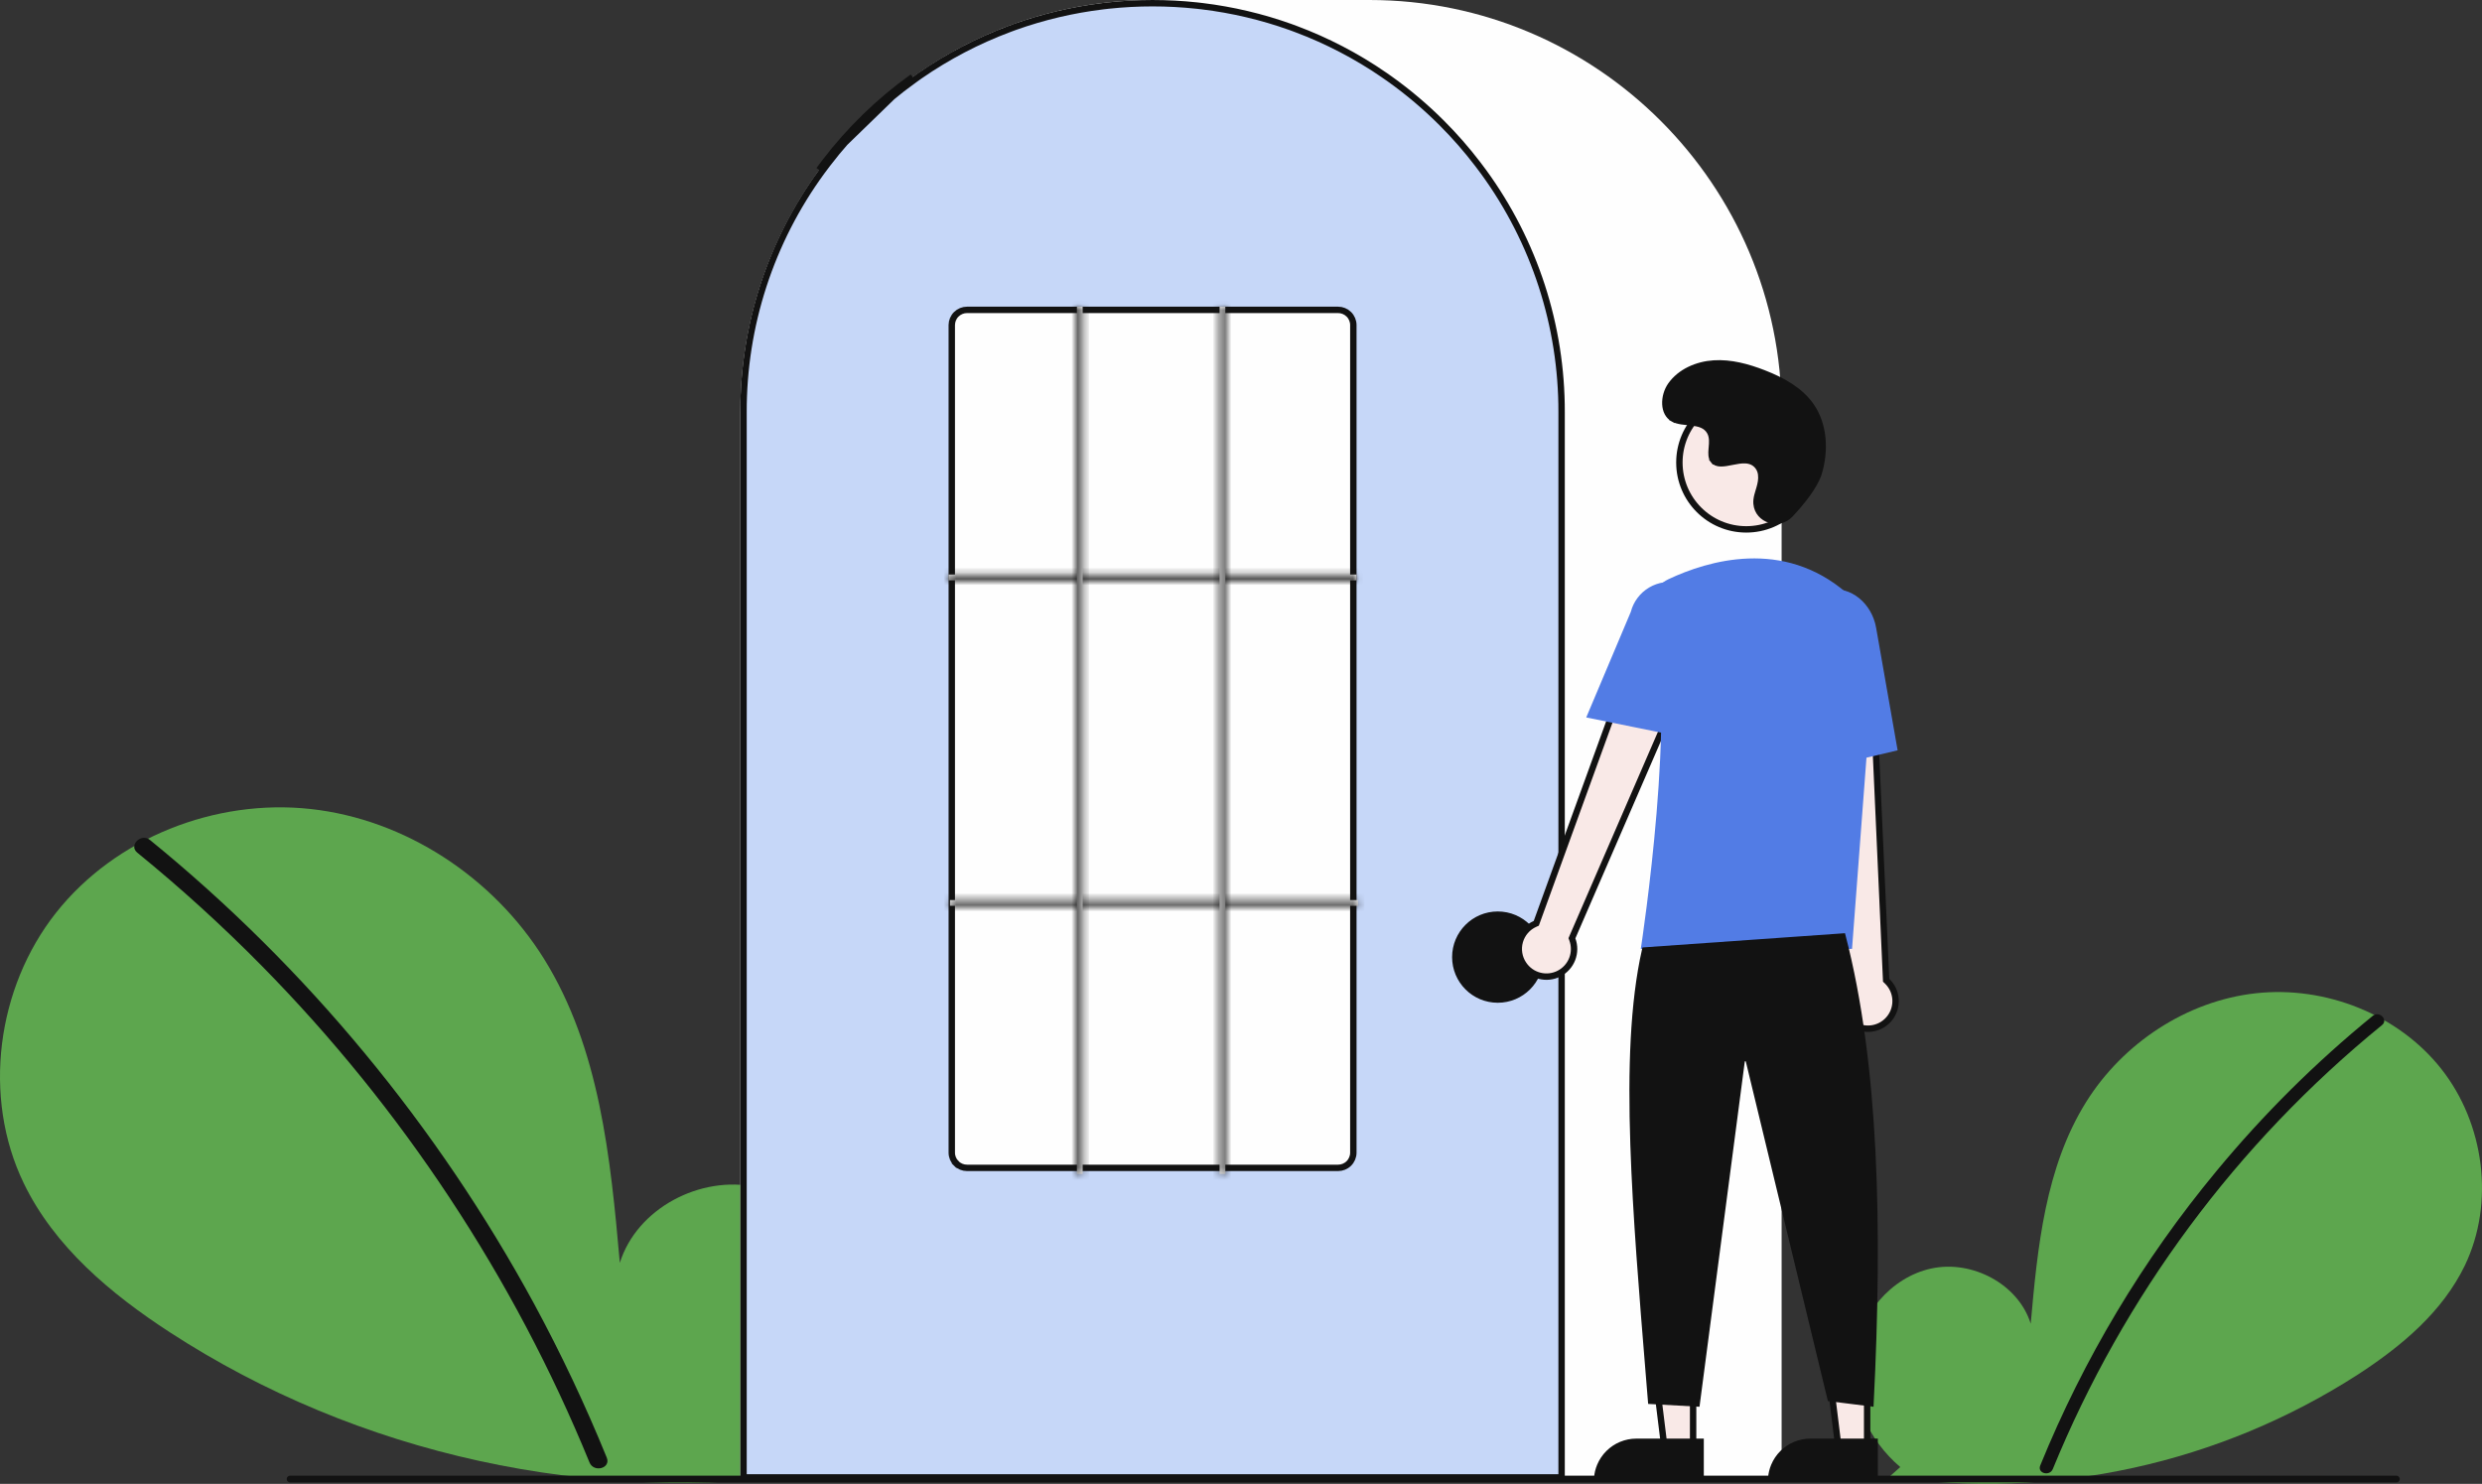 <svg width="388" height="232" viewBox="0 0 388 232" fill="none" xmlns="http://www.w3.org/2000/svg">
<rect x="0" y="0" width="388" height="232" fill="#333333" stroke="none"/>
<g clip-path="url(#clip0_577_18360)">
<path d="M297.062 229.376C292.094 225.178 289.077 218.547 289.868 212.091C290.66 205.635 295.561 199.7 301.918 198.329C308.275 196.958 315.522 200.753 317.453 206.964C318.516 194.99 319.74 182.514 326.106 172.316C331.87 163.083 341.853 156.476 352.672 155.294C363.492 154.112 374.883 158.576 381.631 167.117C388.378 175.658 390.03 188.074 385.305 197.88C381.823 205.103 375.409 210.479 368.689 214.852C346.973 228.865 320.929 234.563 295.346 230.899L297.062 229.376Z" fill="#5DA64E"/>
<path d="M370.932 158.824C362.004 166.096 353.814 174.23 346.48 183.107C335.003 196.952 325.715 212.475 318.94 229.135C318.444 230.35 320.418 230.879 320.908 229.677C331.992 202.602 349.687 178.737 372.375 160.267C373.393 159.437 371.942 158.001 370.932 158.824Z" fill="#121212"/>
<path d="M124.903 228.236C131.726 222.47 135.871 213.361 134.784 204.494C133.697 195.627 126.965 187.475 118.234 185.592C109.502 183.709 99.548 188.922 96.896 197.452C95.437 181.006 93.755 163.87 85.012 149.864C77.095 137.181 63.383 128.107 48.523 126.483C33.662 124.86 18.016 130.992 8.748 142.722C-0.52 154.453 -2.789 171.507 3.702 184.975C8.484 194.896 17.294 202.28 26.524 208.286C55.971 227.45 92.501 235.443 127.26 230.327" fill="#5DA64E"/>
<path d="M23.444 131.331C35.705 141.32 46.954 152.492 57.027 164.684C67.102 176.865 75.972 189.994 83.512 203.887C87.727 211.68 91.513 219.698 94.853 227.904C95.535 229.573 92.824 230.3 92.151 228.649C86.234 214.182 78.913 200.329 70.294 187.29C61.717 174.298 51.9 162.169 40.98 151.072C34.804 144.8 28.288 138.871 21.462 133.314C20.062 132.174 22.056 130.201 23.444 131.331Z" fill="#121212"/>
<path d="M278.513 231.492H115.731V64.452C115.731 28.913 144.64 0 180.175 0H214.069C249.603 0 278.513 28.913 278.513 64.452V231.492Z" fill="#FEFEFE"/>
<path d="M128.934 25.368C128.629 25.762 128.334 26.16 128.038 26.564L128.934 25.368ZM128.934 25.368C132.818 20.273 137.441 15.785 142.65 12.054L128.934 25.368ZM244.118 64.452V230.992H116.231L116.231 64.452L116.231 64.451C116.196 50.94 120.473 37.77 128.441 26.859C128.737 26.457 129.029 26.063 129.33 25.674L129.332 25.671C133.186 20.615 137.773 16.163 142.941 12.46L142.941 12.46L142.944 12.458C143.235 12.246 143.527 12.038 143.825 11.829C148.149 8.836 152.826 6.39 157.75 4.546L157.752 4.545C158.045 4.434 158.342 4.323 158.638 4.217C163.092 2.628 167.709 1.539 172.403 0.971L172.403 0.971L172.411 0.97C172.695 0.931 172.988 0.9 173.291 0.869L173.292 0.869C177.868 0.379 182.483 0.379 187.058 0.869L187.059 0.869L187.064 0.869C187.364 0.901 187.656 0.931 187.942 0.97L187.942 0.97L187.949 0.971C192.643 1.539 197.259 2.628 201.712 4.217C202.008 4.323 202.304 4.434 202.598 4.545L202.6 4.546C207.464 6.367 212.087 8.777 216.365 11.722L216.365 11.723C216.662 11.927 216.959 12.135 217.253 12.344C220.15 14.412 222.871 16.716 225.388 19.233C227.407 21.251 229.288 23.402 231.019 25.672L231.021 25.675C231.321 26.063 231.613 26.457 231.908 26.859C239.876 37.77 244.154 50.94 244.118 64.451V64.452Z" fill="#C6D7F8" stroke="#121212"/>
<path d="M240.774 149.645C240.774 153.31 237.803 156.281 234.138 156.281C230.473 156.281 227.502 153.31 227.502 149.645C227.502 145.979 230.473 143.008 234.138 143.008C237.803 143.008 240.774 145.979 240.774 149.645Z" fill="#121212" stroke="#121212"/>
<path d="M264.678 225.989H260.152L257.674 205.897L264.678 205.897L264.678 225.989Z" fill="#F9E9E7" stroke="#121212"/>
<path d="M255.804 225.427H265.849V231.067H249.685C249.737 230.432 249.888 229.807 250.132 229.217C250.441 228.472 250.893 227.795 251.463 227.225C252.033 226.655 252.71 226.202 253.455 225.894C254.2 225.585 254.998 225.427 255.804 225.427Z" fill="#121212" stroke="#121212"/>
<path d="M291.882 225.989H287.357L284.878 205.897L291.883 205.897L291.882 225.989Z" fill="#F9E9E7" stroke="#121212"/>
<path d="M283.009 225.427H293.053V231.067H276.89C276.942 230.432 277.092 229.807 277.337 229.217C277.646 228.472 278.098 227.795 278.668 227.225C279.238 226.655 279.915 226.202 280.659 225.894C281.404 225.585 282.203 225.427 283.009 225.427Z" fill="#121212" stroke="#121212"/>
<path d="M238.165 150.78L238.163 150.778C237.811 150.259 237.576 149.669 237.477 149.049C237.377 148.43 237.415 147.796 237.586 147.192C237.758 146.589 238.06 146.031 238.471 145.557C238.882 145.082 239.392 144.704 239.965 144.449L240.158 144.362L240.231 144.163L258.619 93.475L266.853 97.969L245.813 146.512L245.733 146.696L245.802 146.884C246.168 147.875 246.158 148.967 245.773 149.951C245.388 150.936 244.655 151.745 243.714 152.225C242.773 152.705 241.688 152.824 240.665 152.557C239.642 152.291 238.753 151.659 238.165 150.78Z" fill="#F9E9E7" stroke="#121212"/>
<path d="M289.841 160.254L289.838 160.252C289.294 159.94 288.824 159.512 288.463 158.999C288.102 158.486 287.858 157.9 287.748 157.283C287.638 156.665 287.664 156.031 287.826 155.424C287.987 154.818 288.28 154.255 288.682 153.774L288.819 153.611L288.796 153.4L283.1 99.781L292.47 100.209L294.843 153.063L294.852 153.264L294.996 153.402C295.76 154.133 296.229 155.118 296.315 156.172C296.4 157.225 296.097 158.274 295.461 159.118C294.826 159.963 293.903 160.545 292.867 160.754C291.831 160.963 290.754 160.785 289.841 160.254Z" fill="#F9E9E7" stroke="#121212"/>
<path d="M283.439 72.312C283.439 78.087 278.758 82.767 272.985 82.767C267.212 82.767 262.531 78.087 262.531 72.312C262.531 66.538 267.212 61.857 272.985 61.857C278.758 61.857 283.439 66.538 283.439 72.312Z" fill="#F9E9E7" stroke="#121212"/>
<path d="M289.519 148.36H256.496L256.536 148.103C256.595 147.718 262.421 109.548 258.124 97.06C257.693 95.833 257.731 94.49 258.231 93.289C258.73 92.088 259.657 91.114 260.831 90.555C266.973 87.663 278.763 84.101 288.714 92.745C290.178 94.038 291.321 95.654 292.054 97.465C292.786 99.276 293.087 101.233 292.932 103.18L289.519 148.36Z" fill="#527CE5"/>
<path d="M262.839 115.189L247.971 112.172L254.94 95.656C255.357 94.056 256.392 92.687 257.816 91.849C259.241 91.011 260.94 90.772 262.541 91.186C264.141 91.599 265.513 92.63 266.354 94.053C267.195 95.476 267.438 97.175 267.029 98.777L262.839 115.189Z" fill="#527CE5"/>
<path d="M281.88 120.79L280.986 100.298C280.308 96.446 282.513 92.805 285.904 92.21C289.296 91.617 292.608 94.288 293.289 98.169L296.648 117.316L281.88 120.79Z" fill="#527CE5"/>
<path d="M272.316 165.467L265.24 219.423L258.111 219.027C258.007 217.749 257.903 216.478 257.799 215.216C256.725 202.1 255.726 189.893 255.362 178.995C254.965 167.099 255.327 156.801 257.161 148.609L288.041 146.434C293.204 166.405 293.797 191.721 292.408 219.385L286.15 218.603L273.297 165.414L272.316 165.467Z" fill="#121212" stroke="#121212"/>
<path d="M274.596 78.768L274.596 78.768C274.82 81.271 278.061 82.329 279.838 80.437C280.664 79.556 281.631 78.453 282.471 77.301C283.317 76.141 284.007 74.967 284.314 73.943C285.372 70.407 285.151 66.395 283.086 63.444C281.383 61.01 278.614 59.489 275.732 58.366C273.199 57.378 270.556 56.667 267.921 56.833C265.287 56.998 262.67 58.148 261.197 60.237C260.612 61.067 260.29 62.174 260.339 63.185C260.388 64.193 260.796 65.032 261.586 65.467L261.344 65.905L261.586 65.467C261.955 65.671 262.398 65.788 262.903 65.867C263.226 65.917 263.541 65.949 263.867 65.981C264.067 66.001 264.273 66.021 264.488 66.047C265.528 66.171 266.73 66.412 267.339 67.552C267.755 68.329 267.673 69.238 267.608 69.959C267.603 70.013 267.598 70.067 267.593 70.119C267.522 70.948 267.518 71.522 267.851 71.95L267.456 72.257L267.851 71.95C268.113 72.288 268.474 72.427 268.981 72.44C269.494 72.453 270.082 72.336 270.75 72.203C270.772 72.198 270.795 72.194 270.818 72.189C271.481 72.057 272.226 71.912 272.915 71.959C273.632 72.008 274.329 72.266 274.844 72.957L274.849 72.963L274.849 72.963C275.103 73.314 275.263 73.723 275.315 74.153C275.419 74.954 275.249 75.683 275.061 76.334C275.018 76.48 274.976 76.62 274.935 76.756C274.784 77.254 274.649 77.7 274.6 78.171L274.596 78.768ZM274.596 78.768C274.578 78.569 274.579 78.369 274.6 78.171L274.596 78.768Z" fill="#121212" stroke="#121212"/>
<path d="M374.611 231.279H45.352C45.343 231.279 45.336 231.276 45.33 231.27C45.324 231.264 45.321 231.256 45.321 231.248C45.321 231.24 45.324 231.232 45.33 231.226C45.336 231.22 45.343 231.217 45.352 231.217H374.611C374.619 231.217 374.627 231.22 374.633 231.226C374.639 231.232 374.642 231.24 374.642 231.248C374.642 231.256 374.639 231.264 374.633 231.27C374.627 231.276 374.619 231.279 374.611 231.279Z" fill="#FEFEFE" stroke="#121212"/>
<path d="M209.166 182.597H209.163H151.186H151.184C150.552 182.601 149.946 182.354 149.496 181.91L149.145 182.266L149.496 181.91C149.048 181.467 148.793 180.865 148.787 180.234V50.812C148.793 50.182 149.048 49.579 149.496 49.136C149.946 48.693 150.552 48.445 151.184 48.449L151.184 48.449H151.186L209.163 48.449L209.166 48.449C209.797 48.445 210.404 48.693 210.853 49.136C211.302 49.579 211.557 50.182 211.562 50.812V180.234C211.557 180.865 211.302 181.467 210.853 181.91C210.404 182.354 209.797 182.601 209.166 182.597Z" fill="#FEFEFE" stroke="#121212"/>
<mask id="path-22-inside-1_577_18360" fill="white">
<path d="M212.062 89.827H148.287V90.719H212.062V89.827Z"/>
</mask>
<path d="M212.062 89.827H148.287V90.719H212.062V89.827Z" fill="#FEFEFE"/>
<path d="M148.287 89.827V88.827H147.287V89.827H148.287ZM212.062 89.827H213.062V88.827H212.062V89.827ZM212.062 90.719V91.719H213.062V90.719H212.062ZM148.287 90.719H147.287V91.719H148.287V90.719ZM148.287 90.827H212.062V88.827H148.287V90.827ZM211.062 89.827V90.719H213.062V89.827H211.062ZM212.062 89.719H148.287V91.719H212.062V89.719ZM149.287 90.719V89.827H147.287V90.719H149.287Z" fill="#121212" mask="url(#path-22-inside-1_577_18360)"/>
<mask id="path-24-inside-2_577_18360" fill="white">
<path d="M212.285 140.724H148.51V141.616H212.285V140.724Z"/>
</mask>
<path d="M212.285 140.724H148.51V141.616H212.285V140.724Z" fill="#FEFEFE"/>
<path d="M148.51 140.724V139.724H147.51V140.724H148.51ZM212.285 140.724H213.285V139.724H212.285V140.724ZM212.285 141.616V142.616H213.285V141.616H212.285ZM148.51 141.616H147.51V142.616H148.51V141.616ZM148.51 141.724H212.285V139.724H148.51V141.724ZM211.285 140.724V141.616H213.285V140.724H211.285ZM212.285 140.616H148.51V142.616H212.285V140.616ZM149.51 141.616V140.724H147.51V141.616H149.51Z" fill="#121212" mask="url(#path-24-inside-2_577_18360)"/>
<mask id="path-26-inside-3_577_18360" fill="white">
<path d="M169.248 47.949H168.356V183.543H169.248V47.949Z"/>
</mask>
<path d="M169.248 47.949H168.356V183.543H169.248V47.949Z" fill="#FEFEFE"/>
<path d="M168.356 47.949V46.949H167.356V47.949H168.356ZM169.248 47.949H170.248V46.949H169.248V47.949ZM169.248 183.543V184.543H170.248V183.543H169.248ZM168.356 183.543H167.356V184.543H168.356V183.543ZM168.356 48.949H169.248V46.949H168.356V48.949ZM168.248 47.949V183.543H170.248V47.949H168.248ZM169.248 182.543H168.356V184.543H169.248V182.543ZM169.356 183.543V47.949H167.356V183.543H169.356Z" fill="#121212" mask="url(#path-26-inside-3_577_18360)"/>
<mask id="path-28-inside-4_577_18360" fill="white">
<path d="M191.547 47.949H190.655V183.543H191.547V47.949Z"/>
</mask>
<path d="M191.547 47.949H190.655V183.543H191.547V47.949Z" fill="#FEFEFE"/>
<path d="M190.655 47.949V46.949H189.655V47.949H190.655ZM191.547 47.949H192.547V46.949H191.547V47.949ZM191.547 183.543V184.543H192.547V183.543H191.547ZM190.655 183.543H189.655V184.543H190.655V183.543ZM190.655 48.949H191.547V46.949H190.655V48.949ZM190.547 47.949V183.543H192.547V47.949H190.547ZM191.547 182.543H190.655V184.543H191.547V182.543ZM191.655 183.543V47.949H189.655V183.543H191.655Z" fill="#121212" mask="url(#path-28-inside-4_577_18360)"/>
</g>
<defs>
<clipPath id="clip0_577_18360">
<rect width="388" height="232" fill="white"/>
</clipPath>
</defs>
</svg>
